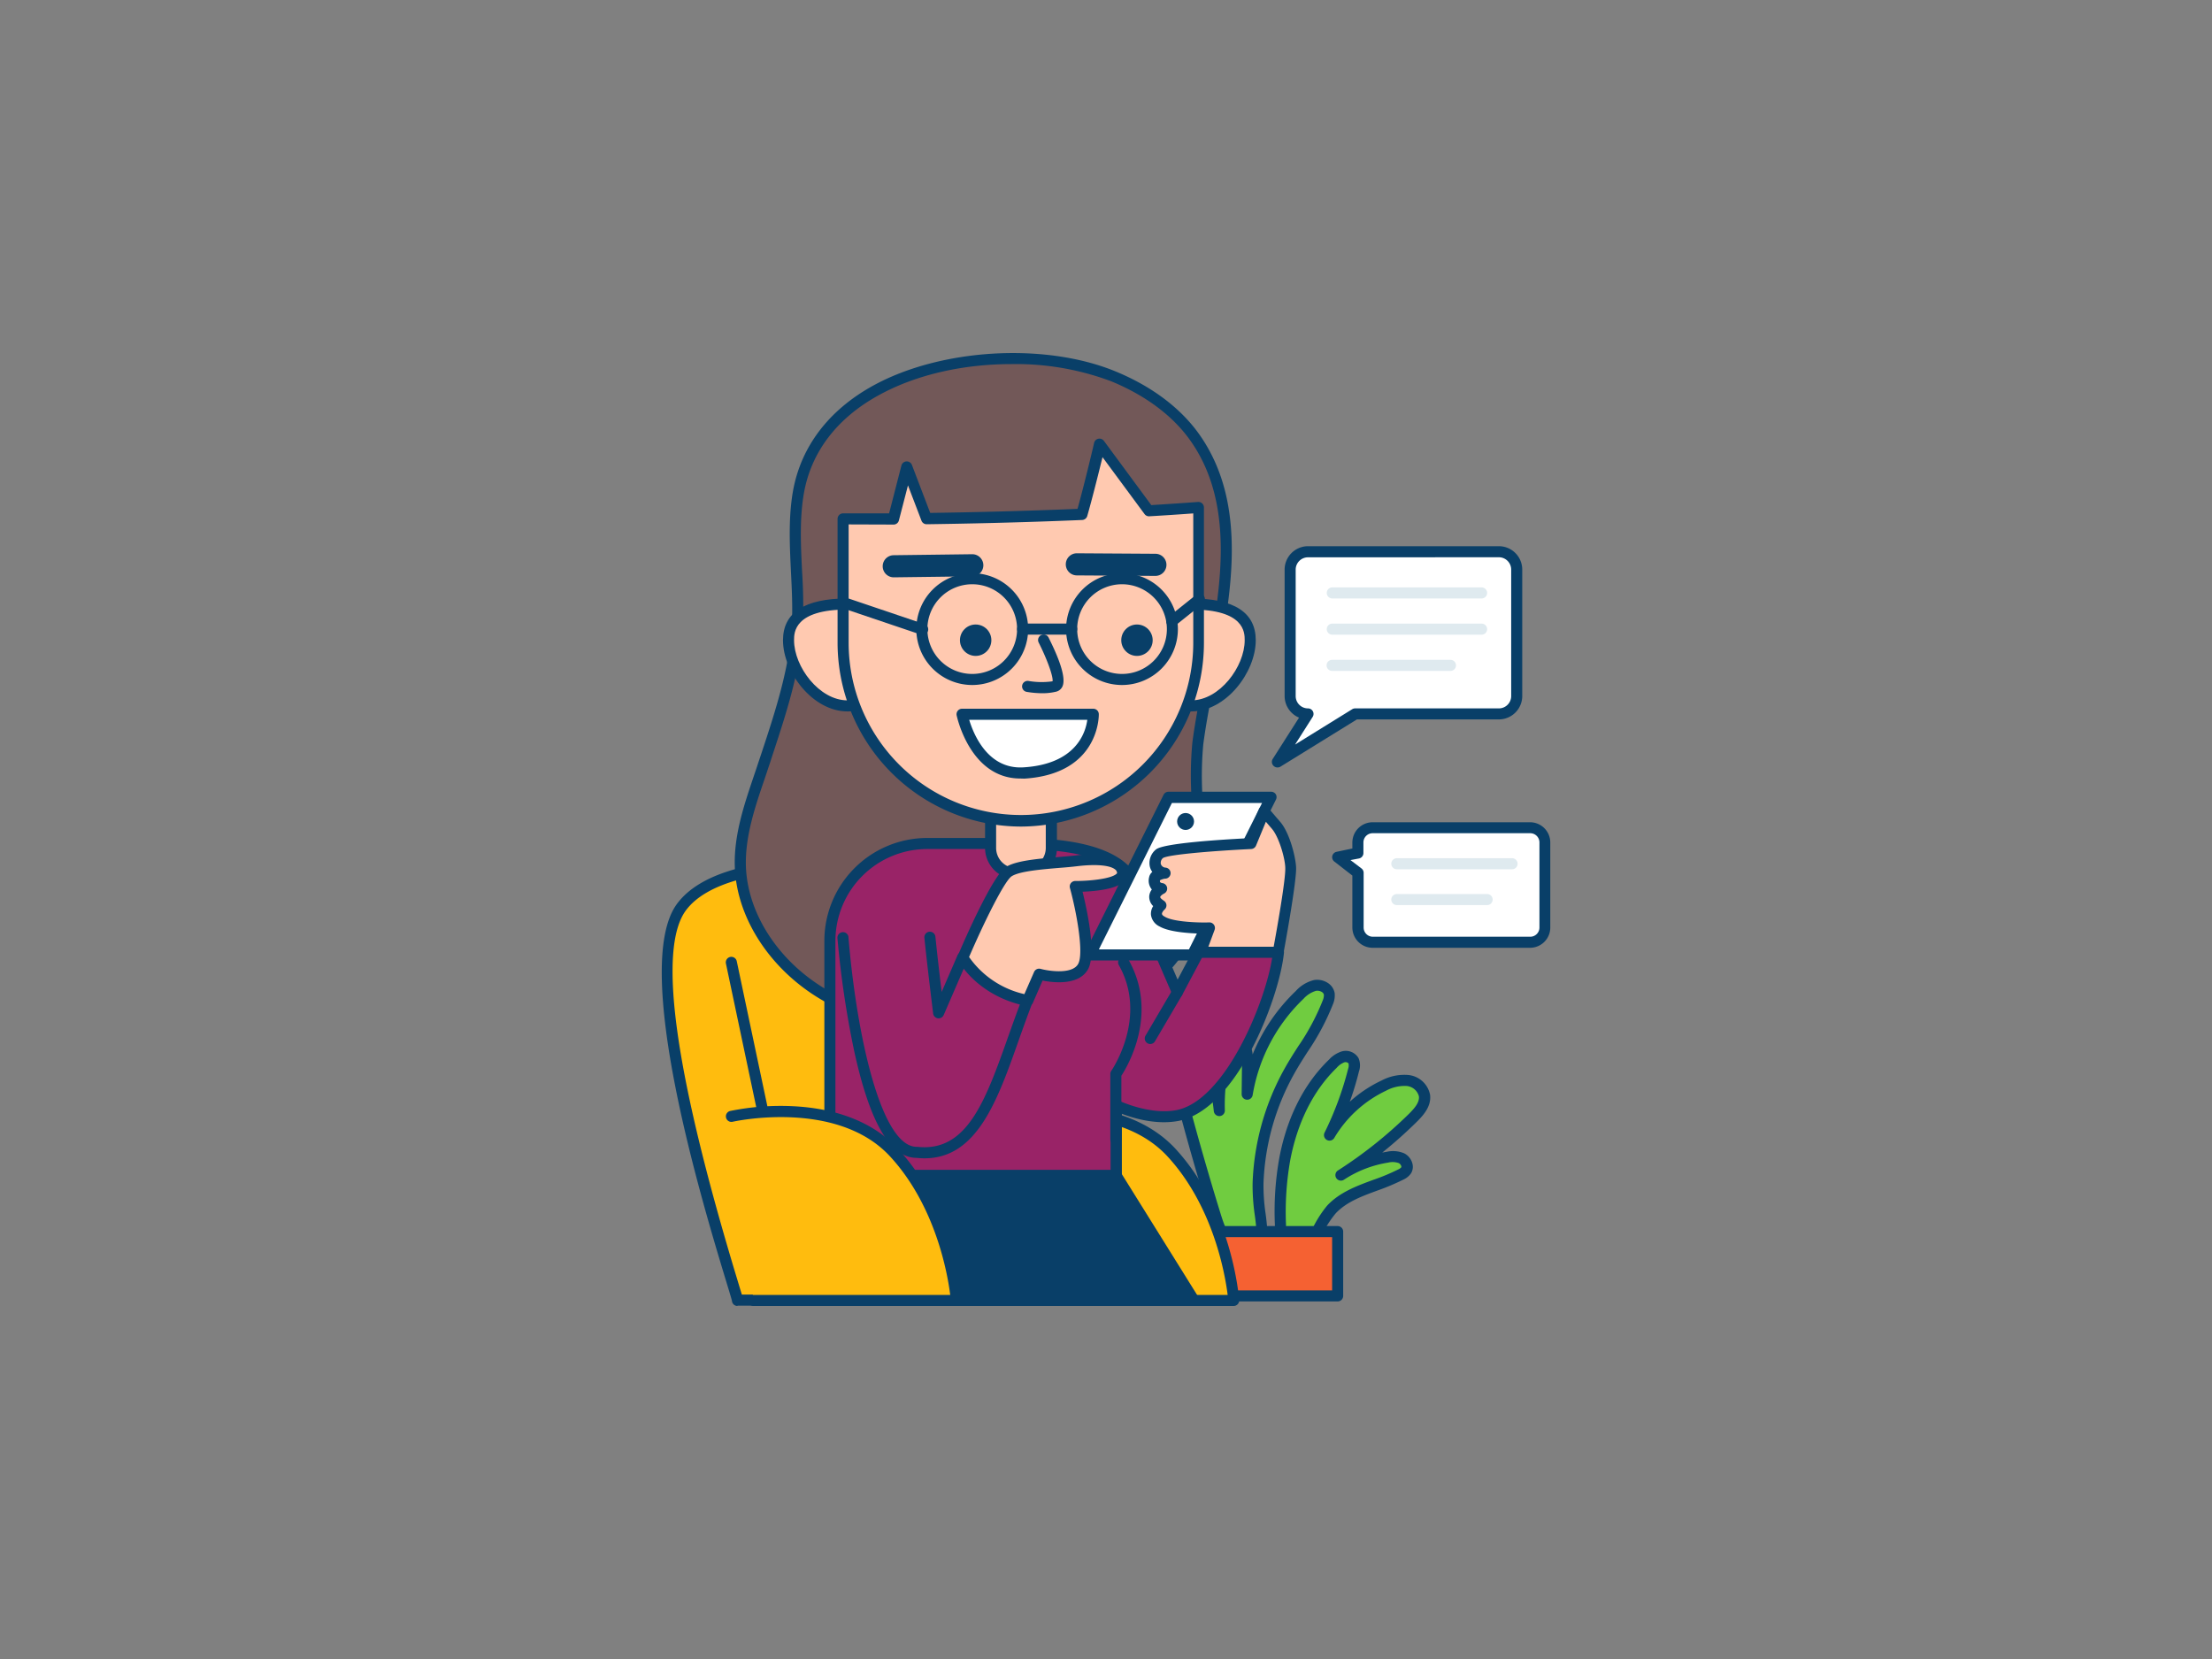 <svg xmlns="http://www.w3.org/2000/svg" viewBox="0 0 400 300" width="392.4" height="294.3" class="illustration styles_illustrationTablet__1DWOa"><rect x="0" y="0" width="400" height="300" fill="#808080" stroke="none"/><g id="_101_chatting_outline" data-name="#101_chatting_outline"><path d="M233.14,193.7c2.34-4.16,5.38-8,7-12.5a2.89,2.89,0,0,0,.24-1.44,2.2,2.2,0,0,0-2.57-1.53,5.56,5.56,0,0,0-2.79,1.7,32.26,32.26,0,0,0-9.5,18l.07-6.26c0-1.22-.21-2.78-1.39-3.1-1.38-.37-2.35,1.33-2.69,2.71a36.21,36.21,0,0,0-1,9.62c-.21-1.93-.48-4-1.79-5.42s-4-1.63-5,.08a4.64,4.64,0,0,0,0,3.3q2.76,10.4,5.93,20.68c.65,2.14,1.39,4.37,3,5.9,2,1.91,5.61,2.3,5.59-1.08s-.9-6.82-.78-10.31A44.76,44.76,0,0,1,233.14,193.7Z" fill="#70cc40"></path><path d="M226,227.87a6.08,6.08,0,0,1-4-1.72c-1.73-1.64-2.51-3.84-3.28-6.33-2.11-6.83-4.1-13.8-5.93-20.73a5.37,5.37,0,0,1,.05-4,3.29,3.29,0,0,1,2.59-1.71,4.76,4.76,0,0,1,4,1.42c.12.14.23.27.34.42a37.05,37.05,0,0,1,.78-4.18,5.39,5.39,0,0,1,2-3.17,2.38,2.38,0,0,1,1.89-.26c.86.23,1.86,1,2.08,3.06a33.2,33.2,0,0,1,7.79-11.45,6.55,6.55,0,0,1,3.32-2,3.55,3.55,0,0,1,2.59.6,2.74,2.74,0,0,1,1.13,1.76,4.06,4.06,0,0,1-.28,1.94,44.09,44.09,0,0,1-4.64,8.72c-.82,1.28-1.66,2.6-2.4,3.93h0a43.75,43.75,0,0,0-5.55,19.87,35.15,35.15,0,0,0,.38,5.43,42.49,42.49,0,0,1,.4,4.84,3.23,3.23,0,0,1-1.85,3.27A3.58,3.58,0,0,1,226,227.87Zm-10-32.55-.3,0a1.37,1.37,0,0,0-1.08.66,3.81,3.81,0,0,0,.11,2.58c1.82,6.9,3.81,13.84,5.91,20.65.68,2.21,1.36,4.16,2.75,5.47,1,.93,2.45,1.41,3.25,1.06.17-.07.65-.28.65-1.42a38.92,38.92,0,0,0-.39-4.61,37.23,37.23,0,0,1-.39-5.74,45.67,45.67,0,0,1,5.81-20.78h0c.77-1.38,1.62-2.72,2.45-4a41.57,41.57,0,0,0,4.44-8.32,2.34,2.34,0,0,0,.19-1,.76.76,0,0,0-.31-.45,1.57,1.57,0,0,0-1.1-.25,4.92,4.92,0,0,0-2.27,1.44,31.15,31.15,0,0,0-9.2,17.42,1,1,0,0,1-1.08.83,1,1,0,0,1-.91-1l.07-6.26c0-1.2-.24-2-.65-2.12a.44.44,0,0,0-.36,0,3.38,3.38,0,0,0-1.1,1.93,35.47,35.47,0,0,0-1,9.35,1,1,0,0,1-2,.13c-.21-2-.47-3.7-1.53-4.84A2.76,2.76,0,0,0,216,195.32Zm17.19-1.62h0Z" fill="#093f68"></path><path d="M232.32,209.66c1.2-6.44,4-12.73,8.68-17.31a4.42,4.42,0,0,1,1.82-1.21,1.69,1.69,0,0,1,1.93.69,2.43,2.43,0,0,1,0,1.72,58.2,58.2,0,0,1-4.33,11.71,22.64,22.64,0,0,1,9.82-8.94,7.89,7.89,0,0,1,4.26-.93,3.46,3.46,0,0,1,3.08,2.71c.21,1.55-.95,2.92-2.06,4a79,79,0,0,1-12.91,10.37,21.39,21.39,0,0,1,8.29-3.2,4.16,4.16,0,0,1,2.57.19,1.65,1.65,0,0,1,.82,2.18,2.33,2.33,0,0,1-.94.75c-4.19,2.19-9.34,2.87-12.57,6.32-2.51,2.67-3.33,6.47-5.15,9.65a3.65,3.65,0,0,1-1.78,1.77c-2.85,1-2.24-7.11-2.29-8.71A54.63,54.63,0,0,1,232.32,209.66Z" fill="#70cc40"></path><path d="M233.39,231.22a2,2,0,0,1-1.2-.39c-1.63-1.19-1.71-4.79-1.65-8.38,0-.42,0-.77,0-1a54.65,54.65,0,0,1,.79-12h0c.94-5.08,3.26-12.3,9-17.84a5.29,5.29,0,0,1,2.27-1.47,2.67,2.67,0,0,1,3.07,1.21,3.36,3.36,0,0,1,.07,2.41c-.46,1.85-1,3.67-1.66,5.47a23.3,23.3,0,0,1,5.75-3.84,8.82,8.82,0,0,1,4.82-1,4.46,4.46,0,0,1,3.95,3.57c.25,2-1.05,3.56-2.36,4.86a81.75,81.75,0,0,1-6.29,5.61c.27-.06.54-.1.82-.15a5.18,5.18,0,0,1,3.18.29,2.89,2.89,0,0,1,1.44,1.77,2.29,2.29,0,0,1-.22,1.82,3.32,3.32,0,0,1-1.34,1.12,40.38,40.38,0,0,1-4.73,2c-2.89,1.06-5.63,2.07-7.57,4.14a18.75,18.75,0,0,0-3.22,5.68,36.17,36.17,0,0,1-1.8,3.78,4.53,4.53,0,0,1-2.31,2.23A2.36,2.36,0,0,1,233.39,231.22Zm0-2a.25.25,0,0,0,.14,0,2.79,2.79,0,0,0,1.23-1.32,35.58,35.58,0,0,0,1.69-3.58A20.68,20.68,0,0,1,240,218c2.27-2.42,5.36-3.55,8.34-4.65a37.18,37.18,0,0,0,4.49-1.87,1.61,1.61,0,0,0,.56-.39.3.3,0,0,0,0-.23.92.92,0,0,0-.44-.53,3.35,3.35,0,0,0-1.95-.09,20.27,20.27,0,0,0-7.72,2.93l-.19.12a1,1,0,1,1-1.09-1.67l.2-.13A78.78,78.78,0,0,0,254.8,201.4c1-1,1.93-2.07,1.78-3.17a2.52,2.52,0,0,0-2.22-1.85,7,7,0,0,0-3.71.85,21.67,21.67,0,0,0-9.37,8.54,1,1,0,0,1-1.34.37,1,1,0,0,1-.42-1.32,58.38,58.38,0,0,0,4.26-11.52,1.88,1.88,0,0,0,.08-1,.74.74,0,0,0-.78-.19,3.56,3.56,0,0,0-1.38,1c-5.33,5.18-7.51,12-8.4,16.78a53.77,53.77,0,0,0-.75,11.55c0,.24,0,.62,0,1.09-.09,5.73.56,6.61.84,6.73Zm0,0h0Z" fill="#093f68"></path><rect x="215.92" y="222.71" width="25.97" height="11.64" fill="#f56132"></rect><path d="M241.89,235.34h-26a1,1,0,0,1-1-1V222.71a1,1,0,0,1,1-1h26a1,1,0,0,1,1,1v11.63A1,1,0,0,1,241.89,235.34Zm-25-2h24v-9.63h-24Z" fill="#093f68"></path><path d="M133.36,235.16c0-1.12-19.54-58.23-10.15-71.08s49.92-6.34,55.41-5.5S213.47,235,213.47,235Z" fill="#ffbc0e"></path><path d="M133.36,236.16a1,1,0,0,1-1-.92c-.07-.32-.52-1.82-1.05-3.55-4.26-14.05-17.23-56.82-8.92-68.2s38.66-8.62,56-6l.36.05c1.19.18,4,.61,20.25,39.1,7.94,18.79,15.3,37.71,15.38,37.9a1,1,0,0,1-.11.93,1,1,0,0,1-.82.43l-80.1.21Zm17.73-79c-14,0-23.45,2.54-27.08,7.5-5.12,7-2,29.37,9.23,66.44.47,1.56.75,2.48.91,3L212,234c-13.78-35.35-30.08-73.08-33.58-74.4l-.32-.05A181.34,181.34,0,0,0,151.09,157.17Z" fill="#093f68"></path><path d="M182.42,201.84s19.32-4.44,29.46,6.62,11.21,26.7,11.21,26.7H186.4" fill="#ffbc0e"></path><path d="M223.09,236.16H186.4a1,1,0,0,1,0-2H222c-.46-3.67-2.57-16-10.84-25-9.62-10.49-28.31-6.36-28.5-6.31a1,1,0,0,1-.45-1.95,45.75,45.75,0,0,1,11.2-.87c8.25.37,14.9,3.06,19.22,7.78C222.87,219,224,234.44,224.09,235.09a1,1,0,0,1-.27.75A1,1,0,0,1,223.09,236.16Z" fill="#093f68"></path><polygon points="150.07 212.56 150.07 235.16 215.92 235.16 201.83 212.54 150.07 212.56" fill="#093f68"></polygon><path d="M215.92,236.16H150.07a1,1,0,0,1-1-1V212.55a1,1,0,0,1,1-1h51.76a1,1,0,0,1,.85.48l14.09,22.61a1,1,0,0,1,0,1A1,1,0,0,1,215.92,236.16Zm-64.85-2h63.05l-12.85-20.62h-50.2Z" fill="#093f68"></path><path d="M138.28,137.63l-.26.77c-2,5.9-4.3,11.87-4.15,18.09.24,10,7.2,19,16,23.88s19.14,6,29.17,5.79c7.42-.19,14.95-1.15,21.7-4.22s12.7-8.48,15.14-15.49c3.53-10.14-.67-21.37.73-32,2.26-17.27,10.63-39.26-.45-55.16-3.6-5.16-9-8.82-14.86-11.21-18-7.41-52.72-2.7-56.9,20.9-1.39,7.85.21,16.17-.2,24.09C143.75,121.4,140.87,129.76,138.28,137.63Z" fill="#725858"></path><path d="M176.62,187.19c-11.06,0-20-1.95-27.25-5.94-9.79-5.39-16.27-15.1-16.5-24.74-.13-5.62,1.7-11,3.46-16.22.25-.74.5-1.47.74-2.21l.62-1.85c2.5-7.57,5.08-15.4,5.5-23.23.16-3.14,0-6.42-.16-9.6-.23-4.82-.48-9.81.37-14.61,1.43-8,6.44-14.63,14.5-19.06,12.21-6.72,31-7.83,43.77-2.59,6.64,2.72,11.93,6.72,15.3,11.55,8.88,12.74,5.61,29.31,2.73,43.92-.83,4.2-1.61,8.17-2.11,12a62.72,62.72,0,0,0,.22,13.41c.55,6.26,1.12,12.73-1,18.81-2.35,6.75-8.06,12.61-15.66,16.07-6,2.71-13,4.08-22.1,4.3C178.23,187.18,177.42,187.19,176.62,187.19Zm6.26-121.35c-8.1,0-16.78,1.66-24,5.64-7.52,4.13-12.18,10.24-13.5,17.66-.81,4.58-.57,9.45-.34,14.16a97.26,97.26,0,0,1,.15,9.81c-.42,8.1-3.05,16-5.6,23.75l-.35,1.09h0l-.26.76c-.24.74-.49,1.48-.74,2.22-1.71,5-3.48,10.27-3.36,15.53.21,8.94,6.28,18,15.47,23,7.46,4.11,16.83,6,28.66,5.67,8.83-.22,15.61-1.53,21.32-4.13,7.1-3.23,12.43-8.67,14.6-14.91,2-5.67,1.46-11.65.9-18a64,64,0,0,1-.21-13.84c.5-3.84,1.29-7.84,2.13-12.07,2.8-14.23,6-30.35-2.41-42.39-3.15-4.52-8.13-8.27-14.42-10.85A49,49,0,0,0,182.88,65.84Zm-44.6,71.79h0Z" fill="#093f68"></path><path d="M217.25,171.18l-4.39,8.26s-4.09-9.35-6.51-15.27c-.77-1.87,1.33-11.64-22.35-11.64H167.67a17.6,17.6,0,0,0-17.6,17.6v42.41h51.76V199.93s5.78,2.8,11,1.8c9.82-1.86,17.5-21.38,18.29-29.53Z" fill="#992367"></path><path d="M201.83,213.54H150.07a1,1,0,0,1-1-1V170.13a18.62,18.62,0,0,1,18.6-18.6H184c19.08,0,22.38,6.11,23.12,11.44a5.93,5.93,0,0,0,.15.82c1.74,4.24,4.36,10.3,5.68,13.35l3.41-6.43a1,1,0,0,1,1-.53l13.9,1a1,1,0,0,1,.92,1.09c-.76,7.92-8.4,28.39-19.09,30.43-4,.75-8.1-.48-10.22-1.29v11.11A1,1,0,0,1,201.83,213.54Zm-50.76-2h49.76V199.93a1,1,0,0,1,.47-.85,1,1,0,0,1,1-.05c.06,0,5.56,2.64,10.41,1.72,8.79-1.67,16.11-19.42,17.35-27.63l-12.2-.89-4.08,7.68a1,1,0,0,1-.92.53,1,1,0,0,1-.88-.6c0-.09-4.12-9.43-6.52-15.29a5.5,5.5,0,0,1-.28-1.31c-.4-2.9-1.36-9.71-21.14-9.71H167.67a16.62,16.62,0,0,0-16.6,16.6Z" fill="#093f68"></path><path d="M179.13,147h11a0,0,0,0,1,0,0v6.34a4.67,4.67,0,0,1-4.67,4.67H183.8a4.67,4.67,0,0,1-4.67-4.67V147A0,0,0,0,1,179.13,147Z" fill="#ffc9b0"></path><path d="M185.44,159H183.8a5.68,5.68,0,0,1-5.67-5.66V147a1,1,0,0,1,1-1h11a1,1,0,0,1,1,1v6.35A5.67,5.67,0,0,1,185.44,159Zm-5.31-11v5.35A3.67,3.67,0,0,0,183.8,157h1.64a3.67,3.67,0,0,0,3.67-3.66V148Z" fill="#093f68"></path><path d="M163.92,118.43c0,5.09-4.77,9.22-10.66,9.22s-10.67-6.79-10.67-11.88,4.78-6.55,10.67-6.55S163.92,113.34,163.92,118.43Z" fill="#ffc9b0"></path><path d="M153.26,128.65c-6.28,0-11.67-7.08-11.67-12.88,0-5,3.93-7.55,11.67-7.55,6.43,0,11.66,4.58,11.66,10.21S159.69,128.65,153.26,128.65Zm0-18.43c-9.67,0-9.67,4.17-9.67,5.55,0,4.79,4.55,10.88,9.67,10.88,5.32,0,9.66-3.69,9.66-8.22S158.58,110.22,153.26,110.22Z" fill="#093f68"></path><path d="M226.08,115.77c0,5.09-4.77,11.88-10.66,11.88s-10.66-4.13-10.66-9.22,4.77-9.21,10.66-9.21S226.08,110.68,226.08,115.77Z" fill="#ffc9b0"></path><path d="M215.42,128.65c-6.43,0-11.66-4.58-11.66-10.22s5.23-10.21,11.66-10.21c7.74,0,11.66,2.54,11.66,7.55C227.08,121.57,221.7,128.65,215.42,128.65Zm0-18.43c-5.33,0-9.66,3.68-9.66,8.21s4.33,8.22,9.66,8.22c5.11,0,9.66-6.09,9.66-10.88C225.08,114.39,225.08,110.22,215.42,110.22Z" fill="#093f68"></path><path d="M216.78,91.77v24.45a32.16,32.16,0,1,1-64.32,0V93.83s3.41,0,9.1,0L164,84.45l3.55,9.31c7.58-.1,17.41-.32,28.09-.77h0c1.25-4.33,3.25-12.66,3.25-12.66l8.9,12.05C210.77,92.19,213.78,92,216.78,91.77Z" fill="#ffc9b0"></path><path d="M184.62,149.47a33.25,33.25,0,0,1-33.16-33.25V93.83a1,1,0,0,1,1-1s3.16,0,8.32,0L163,84.2a1,1,0,0,1,1.91-.11l3.3,8.66c6.37-.09,15.92-.29,26.64-.73,1.23-4.4,3-11.86,3-11.94a1,1,0,0,1,.77-.74,1,1,0,0,1,1,.38l8.57,11.62c2.81-.18,5.63-.36,8.45-.57a1,1,0,0,1,1.07,1v24.45A33.24,33.24,0,0,1,184.62,149.47ZM153.46,94.83v21.39a31.16,31.16,0,1,0,62.32,0V92.84c-2.65.19-5.3.37-7.94.52A1,1,0,0,1,207,93l-7.63-10.33c-.68,2.76-1.89,7.62-2.75,10.6a1,1,0,0,1-.93.76c-11.43.48-21.6.68-28.11.77a1,1,0,0,1-.95-.65l-2.44-6.38-1.64,6.34a1,1,0,0,1-1,.75C157.71,94.84,154.88,94.84,153.46,94.83Z" fill="#093f68"></path><path d="M161.62,104.4a2,2,0,0,1,0-4l14.2-.18h0a2,2,0,0,1,0,4l-14.2.18Z" fill="#093f68"></path><path d="M208.93,104.14h0l-14.2-.09a2,2,0,0,1,0-4h0l14.2.09a2,2,0,0,1,0,4Z" fill="#093f68"></path><path d="M197.68,129.16H174s2.22,11.16,11.19,10.6C198,139,197.68,129.16,197.68,129.16Z" fill="#fff"></path><path d="M184.51,140.78c-9.14,0-11.49-11.31-11.52-11.43a1,1,0,0,1,1-1.19h23.71a1,1,0,0,1,1,1c0,.11.21,10.78-13.46,11.64Zm-9.25-10.62c.82,2.71,3.42,9,9.83,8.6,9.48-.59,11.22-6.28,11.53-8.6Z" fill="#093f68"></path><path d="M201.78,207a1,1,0,0,1-1-1V194.21a1,1,0,0,1,.18-.57c.07-.1,6.68-9.72,1.36-19.12a1,1,0,0,1,.37-1.36,1,1,0,0,1,1.37.37c5.5,9.71-.14,19.24-1.28,21V206A1,1,0,0,1,201.78,207Z" fill="#093f68"></path><path d="M188.57,125.36a17.53,17.53,0,0,1-2.92-.25,1,1,0,0,1-.81-1.15,1,1,0,0,1,1.16-.82,13.84,13.84,0,0,0,4.34.06c.13-.91-1-4-2.51-7a1,1,0,0,1,1.78-.92c1,2,3.39,6.9,2.52,8.84a1.69,1.69,0,0,1-1.12.95A10.48,10.48,0,0,1,188.57,125.36Z" fill="#093f68"></path><ellipse cx="205.6" cy="115.77" rx="2.84" ry="2.84" fill="#093f68"></ellipse><ellipse cx="176.43" cy="115.77" rx="2.84" ry="2.84" fill="#093f68"></ellipse><path d="M202.91,123.87A10.11,10.11,0,1,1,213,113.76,10.11,10.11,0,0,1,202.91,123.87Zm0-18.22a8.11,8.11,0,1,0,8.1,8.11A8.12,8.12,0,0,0,202.91,105.65Z" fill="#093f68"></path><path d="M175.81,123.87a10.11,10.11,0,1,1,10.11-10.11A10.11,10.11,0,0,1,175.81,123.87Zm0-18.22a8.11,8.11,0,1,0,8.11,8.11A8.11,8.11,0,0,0,175.81,105.65Z" fill="#093f68"></path><path d="M193.8,114.76h-8.88a1,1,0,0,1,0-2h8.88a1,1,0,0,1,0,2Z" fill="#093f68"></path><path d="M211.89,113.35a1,1,0,0,1-.77-.37,1,1,0,0,1,.15-1.4l5-4a1,1,0,0,1,1.4.15,1,1,0,0,1-.15,1.41l-5,4A1,1,0,0,1,211.89,113.35Z" fill="#093f68"></path><path d="M166.71,114.76a1,1,0,0,1-.33-.05l-13.44-4.54a1,1,0,1,1,.64-1.9L167,112.81a1,1,0,0,1-.32,2Z" fill="#093f68"></path><path d="M168.19,169.52c.6,5.74,1.58,13.67,1.58,13.67l4.35-10.05s5.55-3.59,9.7-.87c2.25,1.48,2,8.66,2,8.66-5.52,14.23-8.34,28.71-20,27.45-10.31,0-13.31-38.55-13.34-38.86" fill="#992367"></path><path d="M167.2,209.46a14.41,14.41,0,0,1-1.45-.08c-4.78,0-8.48-6.41-11.31-19.43a173.17,173.17,0,0,1-3-20.26,1,1,0,0,1,.9-1.12,1,1,0,0,1,1.09.85s0,.09,0,.1c1.53,18.23,6,37.86,12.33,37.86h.11c9,1,12.31-8.26,16.47-20,.78-2.19,1.58-4.44,2.45-6.69.07-2.68-.37-6.85-1.56-7.62-3.1-2-7.31.12-8.36.72l-4.22,9.76a1,1,0,0,1-1.06.59,1,1,0,0,1-.85-.87c0-.08-1-8-1.58-13.68a1,1,0,0,1,.89-1.1,1,1,0,0,1,1.1.89c.33,3.22.79,7.16,1.13,10l2.88-6.66a1.06,1.06,0,0,1,.37-.44c.25-.16,6.15-3.91,10.8-.86,2.59,1.69,2.5,8.23,2.46,9.52a1.3,1.3,0,0,1-.07.33c-.88,2.28-1.7,4.58-2.49,6.8C180.36,199.06,176.66,209.45,167.2,209.46Z" fill="#093f68"></path><path d="M185.83,180.93l2.07-4.79s6.25,1.71,7.95-1.39-1.4-14.47-1.4-14.47,8.7,0,8.52-2.51-4.83-2.59-8.37-2.15-10,.55-12.19,1.94-8.29,15.58-8.29,15.58S177.35,179.22,185.83,180.93Z" fill="#ffc9b0"></path><path d="M185.83,181.93l-.2,0c-8.84-1.78-12.25-8-12.4-8.3a1,1,0,0,1,0-.86c1-2.42,6.31-14.56,8.69-16,1.86-1.16,5.91-1.49,9.48-1.79,1.14-.1,2.22-.18,3.11-.29,2.85-.35,6.62-.46,8.42,1a2.87,2.87,0,0,1,1.07,2,2.12,2.12,0,0,1-.6,1.61c-1.41,1.51-5.43,1.87-7.64,1.95.79,3.19,2.54,11.15,1,14-1.64,3-6.29,2.45-8.23,2.07l-1.74,4A1,1,0,0,1,185.83,181.93Zm-10.59-8.87a16.76,16.76,0,0,0,10,6.71l1.75-4a1,1,0,0,1,1.18-.57c1.42.39,5.73,1.06,6.8-.9s-.33-9.48-1.49-13.72a1,1,0,0,1,1-1.27h.09c2.57,0,6.5-.41,7.37-1.34.07-.07.07-.09.06-.1a.83.83,0,0,0-.34-.64c-.95-.78-3.53-1-6.9-.59-.92.11-2,.21-3.2.3-3.18.27-7.13.59-8.59,1.5C181.74,159.15,178.13,166.35,175.24,173.06Z" fill="#093f68"></path><polygon points="211.31 144.2 229.86 144.2 215.65 172.68 197.1 172.68 211.31 144.2" fill="#fff"></polygon><path d="M215.65,173.68H197.1a1,1,0,0,1-.85-.47,1,1,0,0,1-.05-1l14.21-28.49a1,1,0,0,1,.9-.55h18.55a1,1,0,0,1,.85.47,1,1,0,0,1,0,1l-14.21,28.49A1,1,0,0,1,215.65,173.68Zm-16.94-2H215l13.22-26.48H211.92Z" fill="#093f68"></path><path d="M233.42,157c0-1.78-1.13-6-2.66-7.79s-2.14-2.53-2.14-2.53l-2.41,5.84s-15.08.72-16.49,1.82a2,2,0,0,0,.77,3.52s-1.54.24-1.68,1a1.43,1.43,0,0,0,1.29,1.82s-2.71,1.28-.13,3c0,0-2,1.66.25,2.95s8.55,1.16,8.55,1.16L217,172.2h14.11S233.46,159.94,233.42,157Z" fill="#ffc9b0"></path><path d="M231.15,173.2H217a1,1,0,0,1-.83-.44,1,1,0,0,1-.1-.93l1.19-3c-2.11-.05-5.81-.27-7.58-1.3a2.72,2.72,0,0,1-1.55-2.11,2.58,2.58,0,0,1,.4-1.57,2.35,2.35,0,0,1-.71-1.81,2.31,2.31,0,0,1,.47-1.19l-.1-.13a2.49,2.49,0,0,1-.4-2.05,1.72,1.72,0,0,1,.58-1,2.74,2.74,0,0,1-.45-1,3.15,3.15,0,0,1,1.14-3.08c1.44-1.11,11.5-1.75,16.42-2l2.17-5.25a1,1,0,0,1,.79-.61,1,1,0,0,1,.92.37s.62.76,2.12,2.49c1.76,2,2.88,6.62,2.9,8.44h0c0,3-2.2,14.88-2.29,15.38A1,1,0,0,1,231.15,173.2Zm-12.64-2h11.81c.51-2.78,2.13-11.81,2.1-14.18h0c0-1.7-1.13-5.66-2.42-7.15l-1.09-1.27-1.78,4.31a1,1,0,0,1-.88.62c-7,.34-14.94,1-15.95,1.63a1.14,1.14,0,0,0-.39,1.06.94.94,0,0,0,.81.67,1,1,0,0,1-.08,2,2.89,2.89,0,0,0-.86.28.48.48,0,0,0,0,.34.64.64,0,0,0,.38.18,1,1,0,0,1,.33,1.9c-.32.15-.67.46-.68.61s.11.3.68.7a1,1,0,0,1,.44.77,1,1,0,0,1-.36.82c-.19.17-.47.54-.45.76s.22.36.56.55c1.63.95,6.35,1.07,8,1a1,1,0,0,1,.84.43,1,1,0,0,1,.11.94Z" fill="#093f68"></path><path d="M208,188.79a.93.93,0,0,1-.5-.14,1,1,0,0,1-.36-1.36l4.91-8.36a1,1,0,0,1,1.72,1l-4.9,8.35A1,1,0,0,1,208,188.79Z" fill="#093f68"></path><circle cx="214.39" cy="148.55" r="1.53" fill="#093f68"></circle><path d="M271.09,99.77H236.57a3.23,3.23,0,0,0-3.23,3.23v22.86a3.23,3.23,0,0,0,3.23,3.23h0L231,137.78l14.05-8.69h26a3.23,3.23,0,0,0,3.22-3.23V103A3.23,3.23,0,0,0,271.09,99.77Z" fill="#fff"></path><path d="M231,138.78a1,1,0,0,1-.71-.3,1,1,0,0,1-.14-1.24l4.76-7.47a4.24,4.24,0,0,1-2.61-3.91V103a4.24,4.24,0,0,1,4.23-4.23h34.52a4.23,4.23,0,0,1,4.22,4.23v22.86a4.23,4.23,0,0,1-4.22,4.23H245.38l-13.82,8.54A1,1,0,0,1,231,138.78Zm5.53-38a2.23,2.23,0,0,0-2.23,2.23v22.86a2.23,2.23,0,0,0,2.23,2.23,1,1,0,0,1,.84,1.54l-3.18,5,10.33-6.39a1,1,0,0,1,.53-.15h26a2.23,2.23,0,0,0,2.22-2.23V103a2.23,2.23,0,0,0-2.22-2.23Z" fill="#093f68"></path><path d="M245.55,152.33v1.91c-1.76.35-3.66.76-3.66.76l3.66,2.84v9.89a2.67,2.67,0,0,0,2.67,2.66h28.46a2.66,2.66,0,0,0,2.66-2.66v-15.4a2.66,2.66,0,0,0-2.66-2.66H248.22A2.67,2.67,0,0,0,245.55,152.33Z" fill="#fff"></path><path d="M276.68,171.39H248.22a3.67,3.67,0,0,1-3.67-3.66v-9.4l-3.27-2.54a1,1,0,0,1-.36-1,1,1,0,0,1,.76-.75s1.38-.3,2.87-.6v-1.09a3.67,3.67,0,0,1,3.67-3.66h28.46a3.66,3.66,0,0,1,3.66,3.66v15.4A3.66,3.66,0,0,1,276.68,171.39Zm-32.47-15.86,2,1.52a1,1,0,0,1,.38.79v9.89a1.66,1.66,0,0,0,1.67,1.66h28.46a1.66,1.66,0,0,0,1.66-1.66v-15.4a1.67,1.67,0,0,0-1.66-1.66H248.22a1.67,1.67,0,0,0-1.67,1.66v1.91a1,1,0,0,1-.8,1Zm1.34-1.29h0Z" fill="#093f68"></path><path d="M267.92,108.22h-27a1,1,0,0,1,0-2h27a1,1,0,0,1,0,2Z" fill="#dfeaef"></path><path d="M267.92,114.77h-27a1,1,0,0,1,0-2h27a1,1,0,0,1,0,2Z" fill="#dfeaef"></path><path d="M262.29,121.32h-21.4a1,1,0,0,1,0-2h21.4a1,1,0,0,1,0,2Z" fill="#dfeaef"></path><path d="M273.43,157.19H252.59a1,1,0,1,1,0-2h20.84a1,1,0,0,1,0,2Z" fill="#dfeaef"></path><path d="M268.92,163.67H252.59a1,1,0,0,1,0-2h16.33a1,1,0,0,1,0,2Z" fill="#dfeaef"></path><path d="M132.27,201.84s19.32-4.44,29.46,6.62,11.21,26.7,11.21,26.7H136.25" fill="#ffbc0e"></path><path d="M172.94,236.16H136.25a1,1,0,0,1,0-2h35.58c-.46-3.67-2.57-16-10.84-25-9.62-10.49-28.31-6.36-28.5-6.31a1,1,0,0,1-.45-1.95,45.75,45.75,0,0,1,11.2-.87c8.25.37,14.9,3.06,19.22,7.78,10.26,11.19,11.43,26.66,11.48,27.31a1,1,0,0,1-.27.75A1,1,0,0,1,172.94,236.16Z" fill="#093f68"></path><path d="M137.8,201.23a1,1,0,0,1-1-.8l-5.53-26.2a1,1,0,0,1,.77-1.18,1,1,0,0,1,1.19.77l5.53,26.2a1,1,0,0,1-.78,1.19Z" fill="#093f68"></path></g></svg>